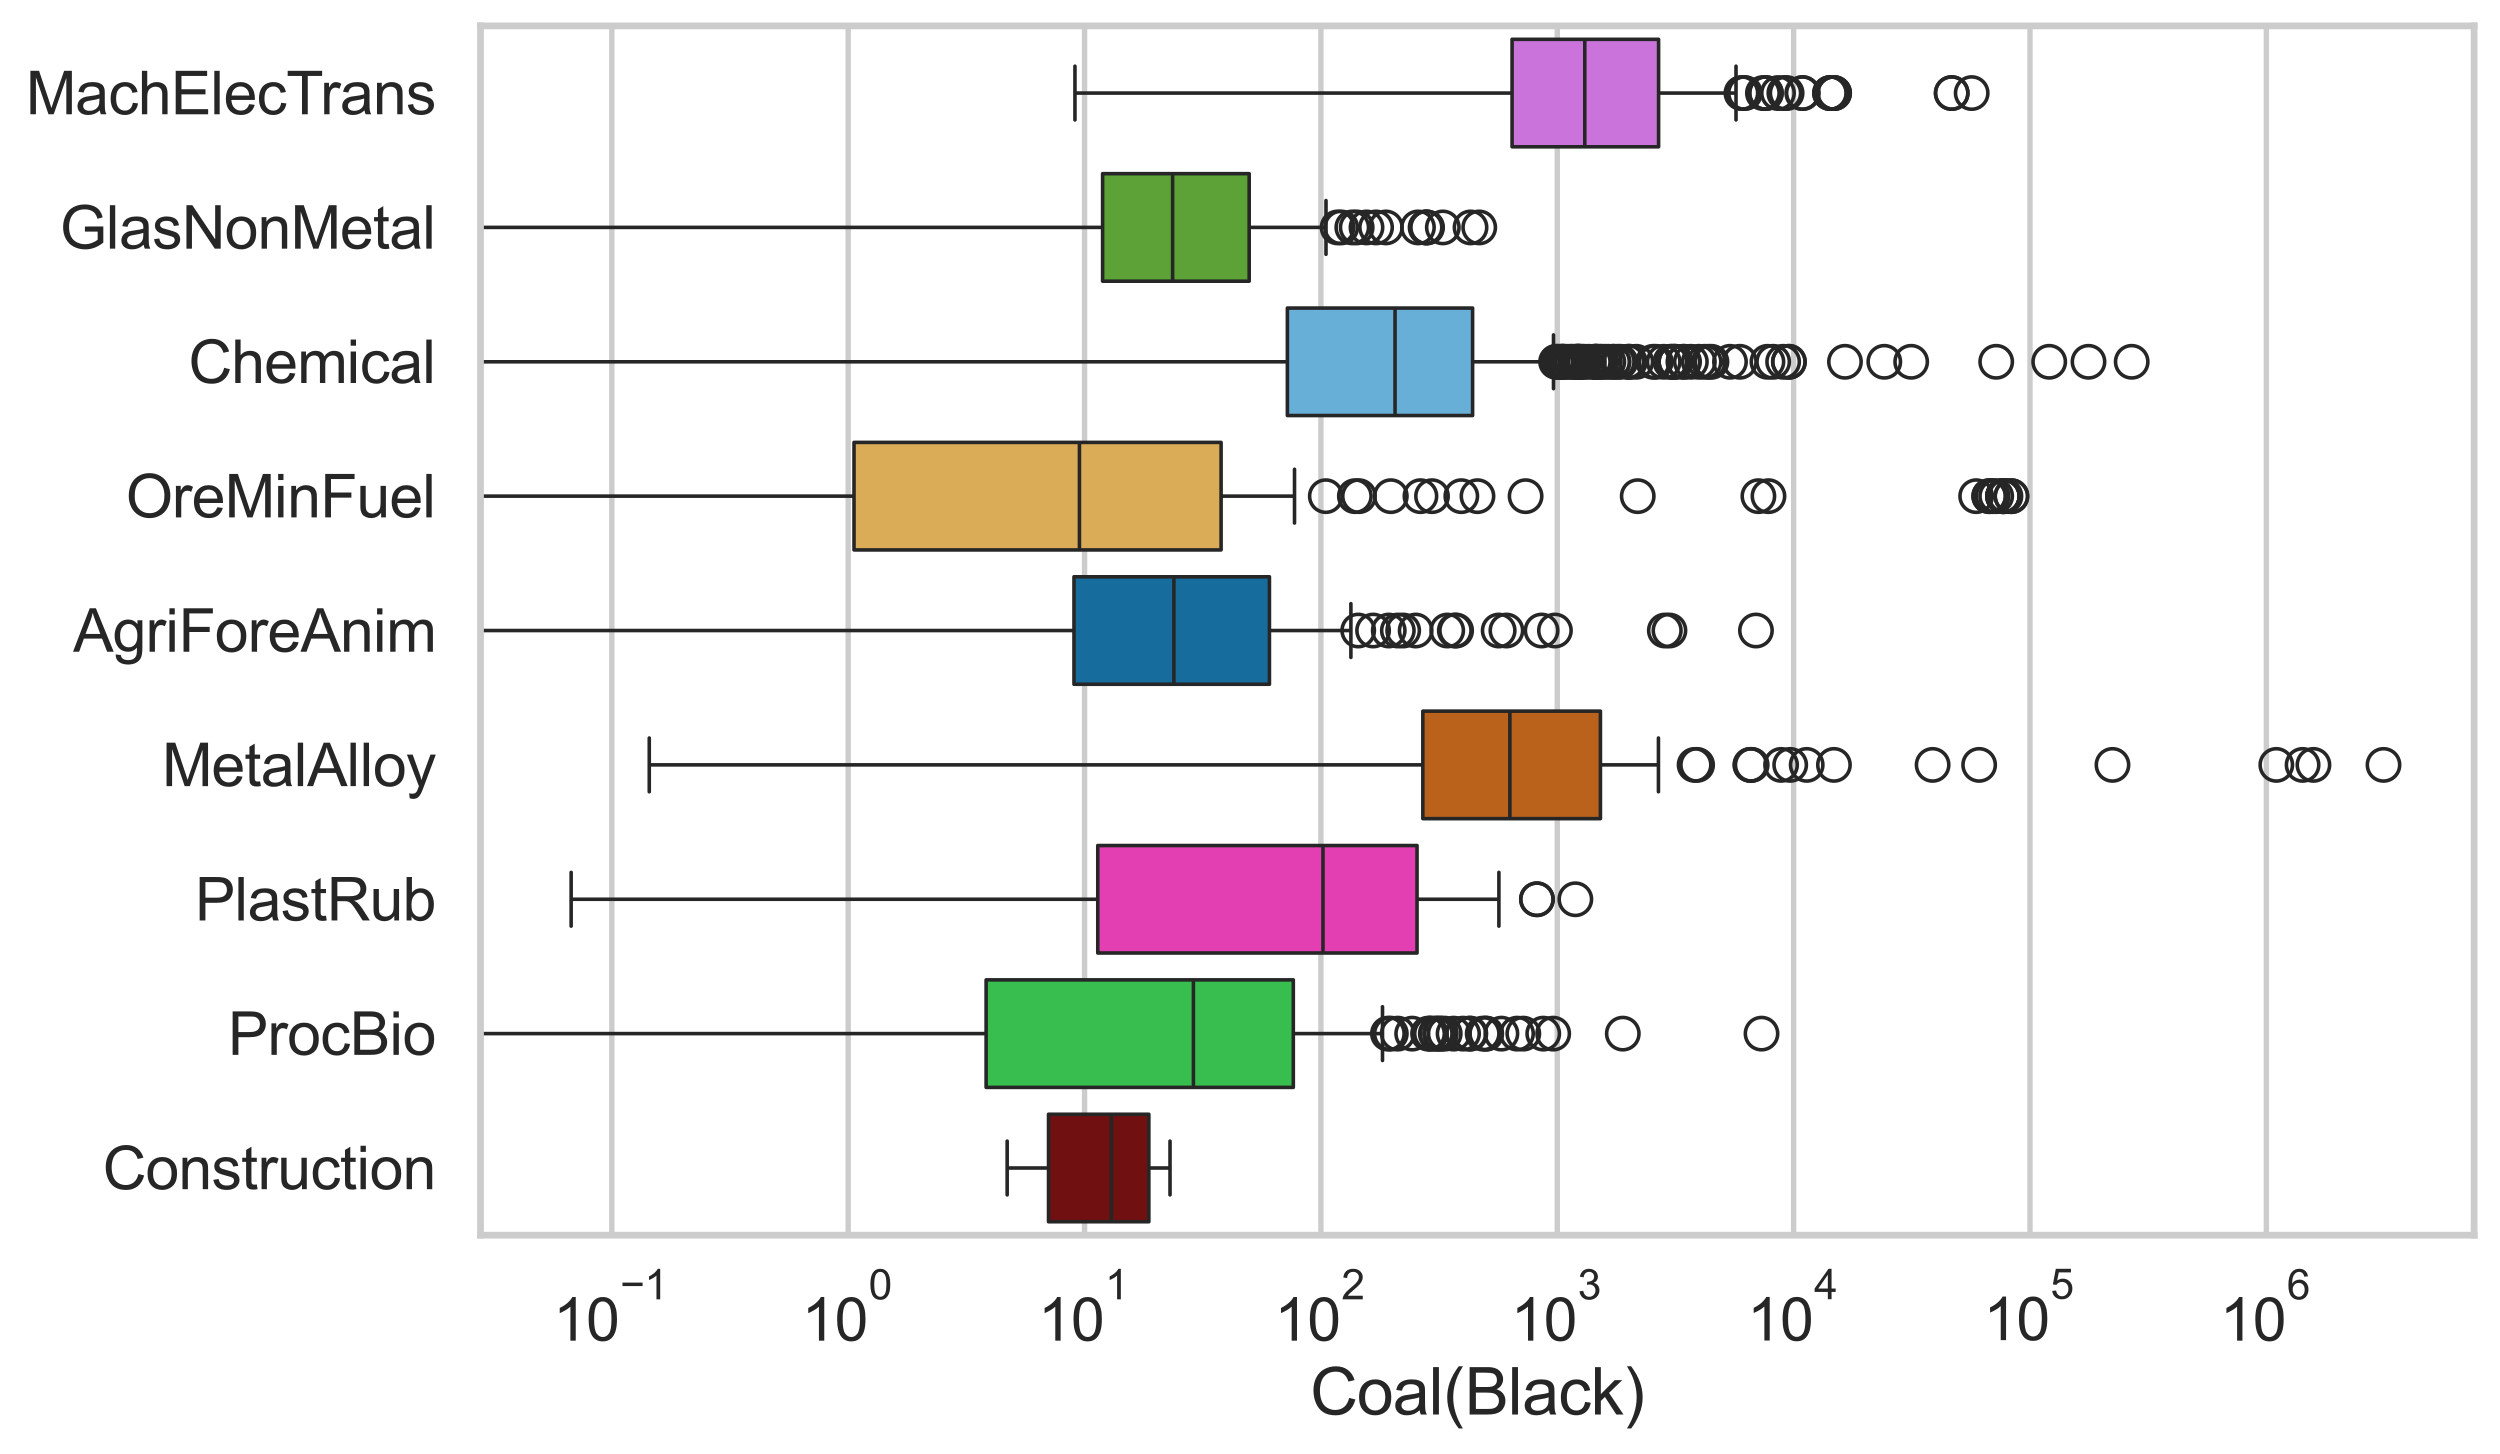 <?xml version="1.0" encoding="utf-8" standalone="no"?>
<!DOCTYPE svg PUBLIC "-//W3C//DTD SVG 1.1//EN"
  "http://www.w3.org/Graphics/SVG/1.1/DTD/svg11.dtd">
<svg xmlns:xlink="http://www.w3.org/1999/xlink" width="695.577pt" height="404.551pt" viewBox="0 0 695.577 404.551" xmlns="http://www.w3.org/2000/svg" version="1.1">
 <defs>
  <style type="text/css">*{stroke-linejoin: round; stroke-linecap: butt}</style>
 </defs>
 <g id="figure_1">
  <g id="patch_1">
   <path d="M 0 404.551 
L 695.577 404.551 
L 695.577 0 
L 0 0 
z
" style="fill: #ffffff"/>
  </g>
  <g id="axes_1">
   <g id="patch_2">
    <path d="M 133.697 343.665 
L 688.377 343.665 
L 688.377 7.2 
L 133.697 7.2 
z
" style="fill: #ffffff"/>
   </g>
   <g id="matplotlib.axis_1">
    <g id="xtick_1">
     <g id="line2d_1">
      <path d="M 170.23 343.665 
L 170.23 7.2 
" clip-path="url(#pacd30dc977)" style="fill: none; stroke: #cccccc; stroke-width: 1.5; stroke-linecap: round"/>
     </g>
     <g id="text_1">
      <!-- $\mathdefault{10^{-1}}$ -->
      <g style="fill: #262626" transform="translate(153.895 373.18) scale(0.165 -0.165)">
       <defs>
        <path id="ArialMT-31" d="M 2384 0 
L 1822 0 
L 1822 3584 
Q 1619 3391 1289 3197 
Q 959 3003 697 2906 
L 697 3450 
Q 1169 3672 1522 3987 
Q 1875 4303 2022 4600 
L 2384 4600 
L 2384 0 
z
" transform="scale(0.016)"/>
        <path id="ArialMT-30" d="M 266 2259 
Q 266 3072 433 3567 
Q 600 4063 929 4331 
Q 1259 4600 1759 4600 
Q 2128 4600 2406 4451 
Q 2684 4303 2865 4023 
Q 3047 3744 3150 3342 
Q 3253 2941 3253 2259 
Q 3253 1453 3087 958 
Q 2922 463 2592 192 
Q 2263 -78 1759 -78 
Q 1097 -78 719 397 
Q 266 969 266 2259 
z
M 844 2259 
Q 844 1131 1108 757 
Q 1372 384 1759 384 
Q 2147 384 2411 759 
Q 2675 1134 2675 2259 
Q 2675 3391 2411 3762 
Q 2147 4134 1753 4134 
Q 1366 4134 1134 3806 
Q 844 3388 844 2259 
z
" transform="scale(0.016)"/>
        <path id="ArialMT-2212" d="M 3381 1997 
L 356 1997 
L 356 2522 
L 3381 2522 
L 3381 1997 
z
" transform="scale(0.016)"/>
       </defs>
       <use xlink:href="#ArialMT-31" transform="translate(0 0.994)"/>
       <use xlink:href="#ArialMT-30" transform="translate(55.615 0.994)"/>
       <use xlink:href="#ArialMT-2212" transform="translate(112.973 70.688) scale(0.7)"/>
       <use xlink:href="#ArialMT-31" transform="translate(153.852 70.688) scale(0.7)"/>
      </g>
     </g>
    </g>
    <g id="xtick_2">
     <g id="line2d_2">
      <path d="M 235.993 343.665 
L 235.993 7.2 
" clip-path="url(#pacd30dc977)" style="fill: none; stroke: #cccccc; stroke-width: 1.5; stroke-linecap: round"/>
     </g>
     <g id="text_2">
      <!-- $\mathdefault{10^{0}}$ -->
      <g style="fill: #262626" transform="translate(223.041 373.18) scale(0.165 -0.165)">
       <use xlink:href="#ArialMT-31" transform="translate(0 0.994)"/>
       <use xlink:href="#ArialMT-30" transform="translate(55.615 0.994)"/>
       <use xlink:href="#ArialMT-30" transform="translate(112.973 70.688) scale(0.7)"/>
      </g>
     </g>
    </g>
    <g id="xtick_3">
     <g id="line2d_3">
      <path d="M 301.756 343.665 
L 301.756 7.2 
" clip-path="url(#pacd30dc977)" style="fill: none; stroke: #cccccc; stroke-width: 1.5; stroke-linecap: round"/>
     </g>
     <g id="text_3">
      <!-- $\mathdefault{10^{1}}$ -->
      <g style="fill: #262626" transform="translate(288.804 373.18) scale(0.165 -0.165)">
       <use xlink:href="#ArialMT-31" transform="translate(0 0.994)"/>
       <use xlink:href="#ArialMT-30" transform="translate(55.615 0.994)"/>
       <use xlink:href="#ArialMT-31" transform="translate(112.973 70.688) scale(0.7)"/>
      </g>
     </g>
    </g>
    <g id="xtick_4">
     <g id="line2d_4">
      <path d="M 367.519 343.665 
L 367.519 7.2 
" clip-path="url(#pacd30dc977)" style="fill: none; stroke: #cccccc; stroke-width: 1.5; stroke-linecap: round"/>
     </g>
     <g id="text_4">
      <!-- $\mathdefault{10^{2}}$ -->
      <g style="fill: #262626" transform="translate(354.567 373.18) scale(0.165 -0.165)">
       <defs>
        <path id="ArialMT-32" d="M 3222 541 
L 3222 0 
L 194 0 
Q 188 203 259 391 
Q 375 700 629 1000 
Q 884 1300 1366 1694 
Q 2113 2306 2375 2664 
Q 2638 3022 2638 3341 
Q 2638 3675 2398 3904 
Q 2159 4134 1775 4134 
Q 1369 4134 1125 3890 
Q 881 3647 878 3216 
L 300 3275 
Q 359 3922 746 4261 
Q 1134 4600 1788 4600 
Q 2447 4600 2831 4234 
Q 3216 3869 3216 3328 
Q 3216 3053 3103 2787 
Q 2991 2522 2730 2228 
Q 2469 1934 1863 1422 
Q 1356 997 1212 845 
Q 1069 694 975 541 
L 3222 541 
z
" transform="scale(0.016)"/>
       </defs>
       <use xlink:href="#ArialMT-31" transform="translate(0 0.994)"/>
       <use xlink:href="#ArialMT-30" transform="translate(55.615 0.994)"/>
       <use xlink:href="#ArialMT-32" transform="translate(112.973 70.688) scale(0.7)"/>
      </g>
     </g>
    </g>
    <g id="xtick_5">
     <g id="line2d_5">
      <path d="M 433.282 343.665 
L 433.282 7.2 
" clip-path="url(#pacd30dc977)" style="fill: none; stroke: #cccccc; stroke-width: 1.5; stroke-linecap: round"/>
     </g>
     <g id="text_5">
      <!-- $\mathdefault{10^{3}}$ -->
      <g style="fill: #262626" transform="translate(420.33 373.18) scale(0.165 -0.165)">
       <defs>
        <path id="ArialMT-33" d="M 269 1209 
L 831 1284 
Q 928 806 1161 595 
Q 1394 384 1728 384 
Q 2125 384 2398 659 
Q 2672 934 2672 1341 
Q 2672 1728 2419 1979 
Q 2166 2231 1775 2231 
Q 1616 2231 1378 2169 
L 1441 2663 
Q 1497 2656 1531 2656 
Q 1891 2656 2178 2843 
Q 2466 3031 2466 3422 
Q 2466 3731 2256 3934 
Q 2047 4138 1716 4138 
Q 1388 4138 1169 3931 
Q 950 3725 888 3313 
L 325 3413 
Q 428 3978 793 4289 
Q 1159 4600 1703 4600 
Q 2078 4600 2393 4439 
Q 2709 4278 2876 4000 
Q 3044 3722 3044 3409 
Q 3044 3113 2884 2869 
Q 2725 2625 2413 2481 
Q 2819 2388 3044 2092 
Q 3269 1797 3269 1353 
Q 3269 753 2831 336 
Q 2394 -81 1725 -81 
Q 1122 -81 723 278 
Q 325 638 269 1209 
z
" transform="scale(0.016)"/>
       </defs>
       <use xlink:href="#ArialMT-31" transform="translate(0 0.994)"/>
       <use xlink:href="#ArialMT-30" transform="translate(55.615 0.994)"/>
       <use xlink:href="#ArialMT-33" transform="translate(112.973 70.688) scale(0.7)"/>
      </g>
     </g>
    </g>
    <g id="xtick_6">
     <g id="line2d_6">
      <path d="M 499.046 343.665 
L 499.046 7.2 
" clip-path="url(#pacd30dc977)" style="fill: none; stroke: #cccccc; stroke-width: 1.5; stroke-linecap: round"/>
     </g>
     <g id="text_6">
      <!-- $\mathdefault{10^{4}}$ -->
      <g style="fill: #262626" transform="translate(486.093 373.015) scale(0.165 -0.165)">
       <defs>
        <path id="ArialMT-34" d="M 2069 0 
L 2069 1097 
L 81 1097 
L 81 1613 
L 2172 4581 
L 2631 4581 
L 2631 1613 
L 3250 1613 
L 3250 1097 
L 2631 1097 
L 2631 0 
L 2069 0 
z
M 2069 1613 
L 2069 3678 
L 634 1613 
L 2069 1613 
z
" transform="scale(0.016)"/>
       </defs>
       <use xlink:href="#ArialMT-31" transform="translate(0 0.202)"/>
       <use xlink:href="#ArialMT-30" transform="translate(55.615 0.202)"/>
       <use xlink:href="#ArialMT-34" transform="translate(112.973 69.895) scale(0.7)"/>
      </g>
     </g>
    </g>
    <g id="xtick_7">
     <g id="line2d_7">
      <path d="M 564.809 343.665 
L 564.809 7.2 
" clip-path="url(#pacd30dc977)" style="fill: none; stroke: #cccccc; stroke-width: 1.5; stroke-linecap: round"/>
     </g>
     <g id="text_7">
      <!-- $\mathdefault{10^{5}}$ -->
      <g style="fill: #262626" transform="translate(551.856 373.015) scale(0.165 -0.165)">
       <defs>
        <path id="ArialMT-35" d="M 266 1200 
L 856 1250 
Q 922 819 1161 601 
Q 1400 384 1738 384 
Q 2144 384 2425 690 
Q 2706 997 2706 1503 
Q 2706 1984 2436 2262 
Q 2166 2541 1728 2541 
Q 1456 2541 1237 2417 
Q 1019 2294 894 2097 
L 366 2166 
L 809 4519 
L 3088 4519 
L 3088 3981 
L 1259 3981 
L 1013 2750 
Q 1425 3038 1878 3038 
Q 2478 3038 2890 2622 
Q 3303 2206 3303 1553 
Q 3303 931 2941 478 
Q 2500 -78 1738 -78 
Q 1113 -78 717 272 
Q 322 622 266 1200 
z
" transform="scale(0.016)"/>
       </defs>
       <use xlink:href="#ArialMT-31" transform="translate(0 0.88)"/>
       <use xlink:href="#ArialMT-30" transform="translate(55.615 0.88)"/>
       <use xlink:href="#ArialMT-35" transform="translate(112.973 70.573) scale(0.7)"/>
      </g>
     </g>
    </g>
    <g id="xtick_8">
     <g id="line2d_8">
      <path d="M 630.572 343.665 
L 630.572 7.2 
" clip-path="url(#pacd30dc977)" style="fill: none; stroke: #cccccc; stroke-width: 1.5; stroke-linecap: round"/>
     </g>
     <g id="text_8">
      <!-- $\mathdefault{10^{6}}$ -->
      <g style="fill: #262626" transform="translate(617.619 373.18) scale(0.165 -0.165)">
       <defs>
        <path id="ArialMT-36" d="M 3184 3459 
L 2625 3416 
Q 2550 3747 2413 3897 
Q 2184 4138 1850 4138 
Q 1581 4138 1378 3988 
Q 1113 3794 959 3422 
Q 806 3050 800 2363 
Q 1003 2672 1297 2822 
Q 1591 2972 1913 2972 
Q 2475 2972 2870 2558 
Q 3266 2144 3266 1488 
Q 3266 1056 3080 686 
Q 2894 316 2569 119 
Q 2244 -78 1831 -78 
Q 1128 -78 684 439 
Q 241 956 241 2144 
Q 241 3472 731 4075 
Q 1159 4600 1884 4600 
Q 2425 4600 2770 4297 
Q 3116 3994 3184 3459 
z
M 888 1484 
Q 888 1194 1011 928 
Q 1134 663 1356 523 
Q 1578 384 1822 384 
Q 2178 384 2434 671 
Q 2691 959 2691 1453 
Q 2691 1928 2437 2201 
Q 2184 2475 1800 2475 
Q 1419 2475 1153 2201 
Q 888 1928 888 1484 
z
" transform="scale(0.016)"/>
       </defs>
       <use xlink:href="#ArialMT-31" transform="translate(0 0.994)"/>
       <use xlink:href="#ArialMT-30" transform="translate(55.615 0.994)"/>
       <use xlink:href="#ArialMT-36" transform="translate(112.973 70.688) scale(0.7)"/>
      </g>
     </g>
    </g>
    <g id="xtick_9"/>
    <g id="xtick_10"/>
    <g id="xtick_11"/>
    <g id="xtick_12"/>
    <g id="xtick_13"/>
    <g id="xtick_14"/>
    <g id="xtick_15"/>
    <g id="xtick_16"/>
    <g id="xtick_17"/>
    <g id="xtick_18"/>
    <g id="xtick_19"/>
    <g id="xtick_20"/>
    <g id="xtick_21"/>
    <g id="xtick_22"/>
    <g id="xtick_23"/>
    <g id="xtick_24"/>
    <g id="xtick_25"/>
    <g id="xtick_26"/>
    <g id="xtick_27"/>
    <g id="xtick_28"/>
    <g id="xtick_29"/>
    <g id="xtick_30"/>
    <g id="xtick_31"/>
    <g id="xtick_32"/>
    <g id="xtick_33"/>
    <g id="xtick_34"/>
    <g id="xtick_35"/>
    <g id="xtick_36"/>
    <g id="xtick_37"/>
    <g id="xtick_38"/>
    <g id="xtick_39"/>
    <g id="xtick_40"/>
    <g id="xtick_41"/>
    <g id="xtick_42"/>
    <g id="xtick_43"/>
    <g id="xtick_44"/>
    <g id="xtick_45"/>
    <g id="xtick_46"/>
    <g id="xtick_47"/>
    <g id="xtick_48"/>
    <g id="xtick_49"/>
    <g id="xtick_50"/>
    <g id="xtick_51"/>
    <g id="xtick_52"/>
    <g id="xtick_53"/>
    <g id="xtick_54"/>
    <g id="xtick_55"/>
    <g id="xtick_56"/>
    <g id="xtick_57"/>
    <g id="xtick_58"/>
    <g id="xtick_59"/>
    <g id="xtick_60"/>
    <g id="xtick_61"/>
    <g id="xtick_62"/>
    <g id="xtick_63"/>
    <g id="xtick_64"/>
    <g id="xtick_65"/>
    <g id="xtick_66"/>
    <g id="xtick_67"/>
    <g id="xtick_68"/>
    <g id="xtick_69"/>
    <g id="xtick_70"/>
    <g id="xtick_71"/>
    <g id="xtick_72"/>
    <g id="xtick_73"/>
    <g id="xtick_74"/>
    <g id="xtick_75"/>
    <g id="xtick_76"/>
    <g id="xtick_77"/>
    <g id="text_9">
     <!-- Coal(Black) -->
     <g style="fill: #262626" transform="translate(364.527 393.563) scale(0.18 -0.18)">
      <defs>
       <path id="ArialMT-43" d="M 3763 1606 
L 4369 1453 
Q 4178 706 3683 314 
Q 3188 -78 2472 -78 
Q 1731 -78 1267 223 
Q 803 525 561 1097 
Q 319 1669 319 2325 
Q 319 3041 592 3573 
Q 866 4106 1370 4382 
Q 1875 4659 2481 4659 
Q 3169 4659 3637 4309 
Q 4106 3959 4291 3325 
L 3694 3184 
Q 3534 3684 3231 3912 
Q 2928 4141 2469 4141 
Q 1941 4141 1586 3887 
Q 1231 3634 1087 3207 
Q 944 2781 944 2328 
Q 944 1744 1114 1308 
Q 1284 872 1643 656 
Q 2003 441 2422 441 
Q 2931 441 3284 734 
Q 3638 1028 3763 1606 
z
" transform="scale(0.016)"/>
       <path id="ArialMT-6f" d="M 213 1659 
Q 213 2581 725 3025 
Q 1153 3394 1769 3394 
Q 2453 3394 2887 2945 
Q 3322 2497 3322 1706 
Q 3322 1066 3130 698 
Q 2938 331 2570 128 
Q 2203 -75 1769 -75 
Q 1072 -75 642 372 
Q 213 819 213 1659 
z
M 791 1659 
Q 791 1022 1069 705 
Q 1347 388 1769 388 
Q 2188 388 2466 706 
Q 2744 1025 2744 1678 
Q 2744 2294 2464 2611 
Q 2184 2928 1769 2928 
Q 1347 2928 1069 2612 
Q 791 2297 791 1659 
z
" transform="scale(0.016)"/>
       <path id="ArialMT-61" d="M 2588 409 
Q 2275 144 1986 34 
Q 1697 -75 1366 -75 
Q 819 -75 525 192 
Q 231 459 231 875 
Q 231 1119 342 1320 
Q 453 1522 633 1644 
Q 813 1766 1038 1828 
Q 1203 1872 1538 1913 
Q 2219 1994 2541 2106 
Q 2544 2222 2544 2253 
Q 2544 2597 2384 2738 
Q 2169 2928 1744 2928 
Q 1347 2928 1158 2789 
Q 969 2650 878 2297 
L 328 2372 
Q 403 2725 575 2942 
Q 747 3159 1072 3276 
Q 1397 3394 1825 3394 
Q 2250 3394 2515 3294 
Q 2781 3194 2906 3042 
Q 3031 2891 3081 2659 
Q 3109 2516 3109 2141 
L 3109 1391 
Q 3109 606 3145 398 
Q 3181 191 3288 0 
L 2700 0 
Q 2613 175 2588 409 
z
M 2541 1666 
Q 2234 1541 1622 1453 
Q 1275 1403 1131 1340 
Q 988 1278 909 1158 
Q 831 1038 831 891 
Q 831 666 1001 516 
Q 1172 366 1500 366 
Q 1825 366 2078 508 
Q 2331 650 2450 897 
Q 2541 1088 2541 1459 
L 2541 1666 
z
" transform="scale(0.016)"/>
       <path id="ArialMT-6c" d="M 409 0 
L 409 4581 
L 972 4581 
L 972 0 
L 409 0 
z
" transform="scale(0.016)"/>
       <path id="ArialMT-28" d="M 1497 -1347 
Q 1031 -759 709 28 
Q 388 816 388 1659 
Q 388 2403 628 3084 
Q 909 3875 1497 4659 
L 1900 4659 
Q 1522 4009 1400 3731 
Q 1209 3300 1100 2831 
Q 966 2247 966 1656 
Q 966 153 1900 -1347 
L 1497 -1347 
z
" transform="scale(0.016)"/>
       <path id="ArialMT-42" d="M 469 0 
L 469 4581 
L 2188 4581 
Q 2713 4581 3030 4442 
Q 3347 4303 3526 4014 
Q 3706 3725 3706 3409 
Q 3706 3116 3547 2856 
Q 3388 2597 3066 2438 
Q 3481 2316 3704 2022 
Q 3928 1728 3928 1328 
Q 3928 1006 3792 729 
Q 3656 453 3456 303 
Q 3256 153 2954 76 
Q 2653 0 2216 0 
L 469 0 
z
M 1075 2656 
L 2066 2656 
Q 2469 2656 2644 2709 
Q 2875 2778 2992 2937 
Q 3109 3097 3109 3338 
Q 3109 3566 3000 3739 
Q 2891 3913 2687 3977 
Q 2484 4041 1991 4041 
L 1075 4041 
L 1075 2656 
z
M 1075 541 
L 2216 541 
Q 2509 541 2628 563 
Q 2838 600 2978 687 
Q 3119 775 3209 942 
Q 3300 1109 3300 1328 
Q 3300 1584 3169 1773 
Q 3038 1963 2805 2039 
Q 2572 2116 2134 2116 
L 1075 2116 
L 1075 541 
z
" transform="scale(0.016)"/>
       <path id="ArialMT-63" d="M 2588 1216 
L 3141 1144 
Q 3050 572 2676 248 
Q 2303 -75 1759 -75 
Q 1078 -75 664 370 
Q 250 816 250 1647 
Q 250 2184 428 2587 
Q 606 2991 970 3192 
Q 1334 3394 1763 3394 
Q 2303 3394 2647 3120 
Q 2991 2847 3088 2344 
L 2541 2259 
Q 2463 2594 2264 2762 
Q 2066 2931 1784 2931 
Q 1359 2931 1093 2626 
Q 828 2322 828 1663 
Q 828 994 1084 691 
Q 1341 388 1753 388 
Q 2084 388 2306 591 
Q 2528 794 2588 1216 
z
" transform="scale(0.016)"/>
       <path id="ArialMT-6b" d="M 425 0 
L 425 4581 
L 988 4581 
L 988 1969 
L 2319 3319 
L 3047 3319 
L 1778 2088 
L 3175 0 
L 2481 0 
L 1384 1697 
L 988 1316 
L 988 0 
L 425 0 
z
" transform="scale(0.016)"/>
       <path id="ArialMT-29" d="M 791 -1347 
L 388 -1347 
Q 1322 153 1322 1656 
Q 1322 2244 1188 2822 
Q 1081 3291 891 3722 
Q 769 4003 388 4659 
L 791 4659 
Q 1378 3875 1659 3084 
Q 1900 2403 1900 1659 
Q 1900 816 1576 28 
Q 1253 -759 791 -1347 
z
" transform="scale(0.016)"/>
      </defs>
      <use xlink:href="#ArialMT-43"/>
      <use xlink:href="#ArialMT-6f" transform="translate(72.217 0)"/>
      <use xlink:href="#ArialMT-61" transform="translate(127.832 0)"/>
      <use xlink:href="#ArialMT-6c" transform="translate(183.447 0)"/>
      <use xlink:href="#ArialMT-28" transform="translate(205.664 0)"/>
      <use xlink:href="#ArialMT-42" transform="translate(238.965 0)"/>
      <use xlink:href="#ArialMT-6c" transform="translate(305.664 0)"/>
      <use xlink:href="#ArialMT-61" transform="translate(327.881 0)"/>
      <use xlink:href="#ArialMT-63" transform="translate(383.496 0)"/>
      <use xlink:href="#ArialMT-6b" transform="translate(433.496 0)"/>
      <use xlink:href="#ArialMT-29" transform="translate(483.496 0)"/>
     </g>
    </g>
   </g>
   <g id="matplotlib.axis_2">
    <g id="ytick_1">
     <g id="text_10">
      <!-- MachElecTrans -->
      <g style="fill: #262626" transform="translate(7.2 31.798) scale(0.165 -0.165)">
       <defs>
        <path id="ArialMT-4d" d="M 475 0 
L 475 4581 
L 1388 4581 
L 2472 1338 
Q 2622 884 2691 659 
Q 2769 909 2934 1394 
L 4031 4581 
L 4847 4581 
L 4847 0 
L 4263 0 
L 4263 3834 
L 2931 0 
L 2384 0 
L 1059 3900 
L 1059 0 
L 475 0 
z
" transform="scale(0.016)"/>
        <path id="ArialMT-68" d="M 422 0 
L 422 4581 
L 984 4581 
L 984 2938 
Q 1378 3394 1978 3394 
Q 2347 3394 2619 3248 
Q 2891 3103 3008 2847 
Q 3125 2591 3125 2103 
L 3125 0 
L 2563 0 
L 2563 2103 
Q 2563 2525 2380 2717 
Q 2197 2909 1863 2909 
Q 1613 2909 1392 2779 
Q 1172 2650 1078 2428 
Q 984 2206 984 1816 
L 984 0 
L 422 0 
z
" transform="scale(0.016)"/>
        <path id="ArialMT-45" d="M 506 0 
L 506 4581 
L 3819 4581 
L 3819 4041 
L 1113 4041 
L 1113 2638 
L 3647 2638 
L 3647 2100 
L 1113 2100 
L 1113 541 
L 3925 541 
L 3925 0 
L 506 0 
z
" transform="scale(0.016)"/>
        <path id="ArialMT-65" d="M 2694 1069 
L 3275 997 
Q 3138 488 2766 206 
Q 2394 -75 1816 -75 
Q 1088 -75 661 373 
Q 234 822 234 1631 
Q 234 2469 665 2931 
Q 1097 3394 1784 3394 
Q 2450 3394 2872 2941 
Q 3294 2488 3294 1666 
Q 3294 1616 3291 1516 
L 816 1516 
Q 847 969 1125 678 
Q 1403 388 1819 388 
Q 2128 388 2347 550 
Q 2566 713 2694 1069 
z
M 847 1978 
L 2700 1978 
Q 2663 2397 2488 2606 
Q 2219 2931 1791 2931 
Q 1403 2931 1139 2672 
Q 875 2413 847 1978 
z
" transform="scale(0.016)"/>
        <path id="ArialMT-54" d="M 1659 0 
L 1659 4041 
L 150 4041 
L 150 4581 
L 3781 4581 
L 3781 4041 
L 2266 4041 
L 2266 0 
L 1659 0 
z
" transform="scale(0.016)"/>
        <path id="ArialMT-72" d="M 416 0 
L 416 3319 
L 922 3319 
L 922 2816 
Q 1116 3169 1280 3281 
Q 1444 3394 1641 3394 
Q 1925 3394 2219 3213 
L 2025 2691 
Q 1819 2813 1613 2813 
Q 1428 2813 1281 2702 
Q 1134 2591 1072 2394 
Q 978 2094 978 1738 
L 978 0 
L 416 0 
z
" transform="scale(0.016)"/>
        <path id="ArialMT-6e" d="M 422 0 
L 422 3319 
L 928 3319 
L 928 2847 
Q 1294 3394 1984 3394 
Q 2284 3394 2536 3286 
Q 2788 3178 2913 3003 
Q 3038 2828 3088 2588 
Q 3119 2431 3119 2041 
L 3119 0 
L 2556 0 
L 2556 2019 
Q 2556 2363 2490 2533 
Q 2425 2703 2258 2804 
Q 2091 2906 1866 2906 
Q 1506 2906 1245 2678 
Q 984 2450 984 1813 
L 984 0 
L 422 0 
z
" transform="scale(0.016)"/>
        <path id="ArialMT-73" d="M 197 991 
L 753 1078 
Q 800 744 1014 566 
Q 1228 388 1613 388 
Q 2000 388 2187 545 
Q 2375 703 2375 916 
Q 2375 1106 2209 1216 
Q 2094 1291 1634 1406 
Q 1016 1563 777 1677 
Q 538 1791 414 1992 
Q 291 2194 291 2438 
Q 291 2659 392 2848 
Q 494 3038 669 3163 
Q 800 3259 1026 3326 
Q 1253 3394 1513 3394 
Q 1903 3394 2198 3281 
Q 2494 3169 2634 2976 
Q 2775 2784 2828 2463 
L 2278 2388 
Q 2241 2644 2061 2787 
Q 1881 2931 1553 2931 
Q 1166 2931 1000 2803 
Q 834 2675 834 2503 
Q 834 2394 903 2306 
Q 972 2216 1119 2156 
Q 1203 2125 1616 2013 
Q 2213 1853 2448 1751 
Q 2684 1650 2818 1456 
Q 2953 1263 2953 975 
Q 2953 694 2789 445 
Q 2625 197 2315 61 
Q 2006 -75 1616 -75 
Q 969 -75 630 194 
Q 291 463 197 991 
z
" transform="scale(0.016)"/>
       </defs>
       <use xlink:href="#ArialMT-4d"/>
       <use xlink:href="#ArialMT-61" transform="translate(83.301 0)"/>
       <use xlink:href="#ArialMT-63" transform="translate(138.916 0)"/>
       <use xlink:href="#ArialMT-68" transform="translate(188.916 0)"/>
       <use xlink:href="#ArialMT-45" transform="translate(244.531 0)"/>
       <use xlink:href="#ArialMT-6c" transform="translate(311.23 0)"/>
       <use xlink:href="#ArialMT-65" transform="translate(333.447 0)"/>
       <use xlink:href="#ArialMT-63" transform="translate(389.062 0)"/>
       <use xlink:href="#ArialMT-54" transform="translate(439.062 0)"/>
       <use xlink:href="#ArialMT-72" transform="translate(496.396 0)"/>
       <use xlink:href="#ArialMT-61" transform="translate(529.697 0)"/>
       <use xlink:href="#ArialMT-6e" transform="translate(585.312 0)"/>
       <use xlink:href="#ArialMT-73" transform="translate(640.928 0)"/>
      </g>
     </g>
    </g>
    <g id="ytick_2">
     <g id="text_11">
      <!-- GlasNonMetal -->
      <g style="fill: #262626" transform="translate(16.659 69.183) scale(0.165 -0.165)">
       <defs>
        <path id="ArialMT-47" d="M 2638 1797 
L 2638 2334 
L 4578 2338 
L 4578 638 
Q 4131 281 3656 101 
Q 3181 -78 2681 -78 
Q 2006 -78 1454 211 
Q 903 500 622 1047 
Q 341 1594 341 2269 
Q 341 2938 620 3517 
Q 900 4097 1425 4378 
Q 1950 4659 2634 4659 
Q 3131 4659 3532 4498 
Q 3934 4338 4162 4050 
Q 4391 3763 4509 3300 
L 3963 3150 
Q 3859 3500 3706 3700 
Q 3553 3900 3268 4020 
Q 2984 4141 2638 4141 
Q 2222 4141 1919 4014 
Q 1616 3888 1430 3681 
Q 1244 3475 1141 3228 
Q 966 2803 966 2306 
Q 966 1694 1177 1281 
Q 1388 869 1791 669 
Q 2194 469 2647 469 
Q 3041 469 3416 620 
Q 3791 772 3984 944 
L 3984 1797 
L 2638 1797 
z
" transform="scale(0.016)"/>
        <path id="ArialMT-4e" d="M 488 0 
L 488 4581 
L 1109 4581 
L 3516 984 
L 3516 4581 
L 4097 4581 
L 4097 0 
L 3475 0 
L 1069 3600 
L 1069 0 
L 488 0 
z
" transform="scale(0.016)"/>
        <path id="ArialMT-74" d="M 1650 503 
L 1731 6 
Q 1494 -44 1306 -44 
Q 1000 -44 831 53 
Q 663 150 594 308 
Q 525 466 525 972 
L 525 2881 
L 113 2881 
L 113 3319 
L 525 3319 
L 525 4141 
L 1084 4478 
L 1084 3319 
L 1650 3319 
L 1650 2881 
L 1084 2881 
L 1084 941 
Q 1084 700 1114 631 
Q 1144 563 1211 522 
Q 1278 481 1403 481 
Q 1497 481 1650 503 
z
" transform="scale(0.016)"/>
       </defs>
       <use xlink:href="#ArialMT-47"/>
       <use xlink:href="#ArialMT-6c" transform="translate(77.783 0)"/>
       <use xlink:href="#ArialMT-61" transform="translate(100 0)"/>
       <use xlink:href="#ArialMT-73" transform="translate(155.615 0)"/>
       <use xlink:href="#ArialMT-4e" transform="translate(205.615 0)"/>
       <use xlink:href="#ArialMT-6f" transform="translate(277.832 0)"/>
       <use xlink:href="#ArialMT-6e" transform="translate(333.447 0)"/>
       <use xlink:href="#ArialMT-4d" transform="translate(389.062 0)"/>
       <use xlink:href="#ArialMT-65" transform="translate(472.363 0)"/>
       <use xlink:href="#ArialMT-74" transform="translate(527.979 0)"/>
       <use xlink:href="#ArialMT-61" transform="translate(555.762 0)"/>
       <use xlink:href="#ArialMT-6c" transform="translate(611.377 0)"/>
      </g>
     </g>
    </g>
    <g id="ytick_3">
     <g id="text_12">
      <!-- Chemical -->
      <g style="fill: #262626" transform="translate(52.428 106.568) scale(0.165 -0.165)">
       <defs>
        <path id="ArialMT-6d" d="M 422 0 
L 422 3319 
L 925 3319 
L 925 2853 
Q 1081 3097 1340 3245 
Q 1600 3394 1931 3394 
Q 2300 3394 2536 3241 
Q 2772 3088 2869 2813 
Q 3263 3394 3894 3394 
Q 4388 3394 4653 3120 
Q 4919 2847 4919 2278 
L 4919 0 
L 4359 0 
L 4359 2091 
Q 4359 2428 4304 2576 
Q 4250 2725 4106 2815 
Q 3963 2906 3769 2906 
Q 3419 2906 3187 2673 
Q 2956 2441 2956 1928 
L 2956 0 
L 2394 0 
L 2394 2156 
Q 2394 2531 2256 2718 
Q 2119 2906 1806 2906 
Q 1569 2906 1367 2781 
Q 1166 2656 1075 2415 
Q 984 2175 984 1722 
L 984 0 
L 422 0 
z
" transform="scale(0.016)"/>
        <path id="ArialMT-69" d="M 425 3934 
L 425 4581 
L 988 4581 
L 988 3934 
L 425 3934 
z
M 425 0 
L 425 3319 
L 988 3319 
L 988 0 
L 425 0 
z
" transform="scale(0.016)"/>
       </defs>
       <use xlink:href="#ArialMT-43"/>
       <use xlink:href="#ArialMT-68" transform="translate(72.217 0)"/>
       <use xlink:href="#ArialMT-65" transform="translate(127.832 0)"/>
       <use xlink:href="#ArialMT-6d" transform="translate(183.447 0)"/>
       <use xlink:href="#ArialMT-69" transform="translate(266.748 0)"/>
       <use xlink:href="#ArialMT-63" transform="translate(288.965 0)"/>
       <use xlink:href="#ArialMT-61" transform="translate(338.965 0)"/>
       <use xlink:href="#ArialMT-6c" transform="translate(394.58 0)"/>
      </g>
     </g>
    </g>
    <g id="ytick_4">
     <g id="text_13">
      <!-- OreMinFuel -->
      <g style="fill: #262626" transform="translate(35.013 143.953) scale(0.165 -0.165)">
       <defs>
        <path id="ArialMT-4f" d="M 309 2231 
Q 309 3372 921 4017 
Q 1534 4663 2503 4663 
Q 3138 4663 3647 4359 
Q 4156 4056 4423 3514 
Q 4691 2972 4691 2284 
Q 4691 1588 4409 1038 
Q 4128 488 3612 205 
Q 3097 -78 2500 -78 
Q 1853 -78 1343 234 
Q 834 547 571 1087 
Q 309 1628 309 2231 
z
M 934 2222 
Q 934 1394 1379 917 
Q 1825 441 2497 441 
Q 3181 441 3623 922 
Q 4066 1403 4066 2288 
Q 4066 2847 3877 3264 
Q 3688 3681 3323 3911 
Q 2959 4141 2506 4141 
Q 1863 4141 1398 3698 
Q 934 3256 934 2222 
z
" transform="scale(0.016)"/>
        <path id="ArialMT-46" d="M 525 0 
L 525 4581 
L 3616 4581 
L 3616 4041 
L 1131 4041 
L 1131 2622 
L 3281 2622 
L 3281 2081 
L 1131 2081 
L 1131 0 
L 525 0 
z
" transform="scale(0.016)"/>
        <path id="ArialMT-75" d="M 2597 0 
L 2597 488 
Q 2209 -75 1544 -75 
Q 1250 -75 995 37 
Q 741 150 617 320 
Q 494 491 444 738 
Q 409 903 409 1263 
L 409 3319 
L 972 3319 
L 972 1478 
Q 972 1038 1006 884 
Q 1059 663 1231 536 
Q 1403 409 1656 409 
Q 1909 409 2131 539 
Q 2353 669 2445 892 
Q 2538 1116 2538 1541 
L 2538 3319 
L 3100 3319 
L 3100 0 
L 2597 0 
z
" transform="scale(0.016)"/>
       </defs>
       <use xlink:href="#ArialMT-4f"/>
       <use xlink:href="#ArialMT-72" transform="translate(77.783 0)"/>
       <use xlink:href="#ArialMT-65" transform="translate(111.084 0)"/>
       <use xlink:href="#ArialMT-4d" transform="translate(166.699 0)"/>
       <use xlink:href="#ArialMT-69" transform="translate(250 0)"/>
       <use xlink:href="#ArialMT-6e" transform="translate(272.217 0)"/>
       <use xlink:href="#ArialMT-46" transform="translate(327.832 0)"/>
       <use xlink:href="#ArialMT-75" transform="translate(388.916 0)"/>
       <use xlink:href="#ArialMT-65" transform="translate(444.531 0)"/>
       <use xlink:href="#ArialMT-6c" transform="translate(500.146 0)"/>
      </g>
     </g>
    </g>
    <g id="ytick_5">
     <g id="text_14">
      <!-- AgriForeAnim -->
      <g style="fill: #262626" transform="translate(20.341 181.337) scale(0.165 -0.165)">
       <defs>
        <path id="ArialMT-41" d="M -9 0 
L 1750 4581 
L 2403 4581 
L 4278 0 
L 3588 0 
L 3053 1388 
L 1138 1388 
L 634 0 
L -9 0 
z
M 1313 1881 
L 2866 1881 
L 2388 3150 
Q 2169 3728 2063 4100 
Q 1975 3659 1816 3225 
L 1313 1881 
z
" transform="scale(0.016)"/>
        <path id="ArialMT-67" d="M 319 -275 
L 866 -356 
Q 900 -609 1056 -725 
Q 1266 -881 1628 -881 
Q 2019 -881 2231 -725 
Q 2444 -569 2519 -288 
Q 2563 -116 2559 434 
Q 2191 0 1641 0 
Q 956 0 581 494 
Q 206 988 206 1678 
Q 206 2153 378 2554 
Q 550 2956 876 3175 
Q 1203 3394 1644 3394 
Q 2231 3394 2613 2919 
L 2613 3319 
L 3131 3319 
L 3131 450 
Q 3131 -325 2973 -648 
Q 2816 -972 2473 -1159 
Q 2131 -1347 1631 -1347 
Q 1038 -1347 672 -1080 
Q 306 -813 319 -275 
z
M 784 1719 
Q 784 1066 1043 766 
Q 1303 466 1694 466 
Q 2081 466 2343 764 
Q 2606 1063 2606 1700 
Q 2606 2309 2336 2618 
Q 2066 2928 1684 2928 
Q 1309 2928 1046 2623 
Q 784 2319 784 1719 
z
" transform="scale(0.016)"/>
       </defs>
       <use xlink:href="#ArialMT-41"/>
       <use xlink:href="#ArialMT-67" transform="translate(66.699 0)"/>
       <use xlink:href="#ArialMT-72" transform="translate(122.314 0)"/>
       <use xlink:href="#ArialMT-69" transform="translate(155.615 0)"/>
       <use xlink:href="#ArialMT-46" transform="translate(177.832 0)"/>
       <use xlink:href="#ArialMT-6f" transform="translate(238.916 0)"/>
       <use xlink:href="#ArialMT-72" transform="translate(294.531 0)"/>
       <use xlink:href="#ArialMT-65" transform="translate(327.832 0)"/>
       <use xlink:href="#ArialMT-41" transform="translate(383.447 0)"/>
       <use xlink:href="#ArialMT-6e" transform="translate(450.146 0)"/>
       <use xlink:href="#ArialMT-69" transform="translate(505.762 0)"/>
       <use xlink:href="#ArialMT-6d" transform="translate(527.979 0)"/>
      </g>
     </g>
    </g>
    <g id="ytick_6">
     <g id="text_15">
      <!-- MetalAlloy -->
      <g style="fill: #262626" transform="translate(45.088 218.722) scale(0.165 -0.165)">
       <defs>
        <path id="ArialMT-79" d="M 397 -1278 
L 334 -750 
Q 519 -800 656 -800 
Q 844 -800 956 -737 
Q 1069 -675 1141 -563 
Q 1194 -478 1313 -144 
Q 1328 -97 1363 -6 
L 103 3319 
L 709 3319 
L 1400 1397 
Q 1534 1031 1641 628 
Q 1738 1016 1872 1384 
L 2581 3319 
L 3144 3319 
L 1881 -56 
Q 1678 -603 1566 -809 
Q 1416 -1088 1222 -1217 
Q 1028 -1347 759 -1347 
Q 597 -1347 397 -1278 
z
" transform="scale(0.016)"/>
       </defs>
       <use xlink:href="#ArialMT-4d"/>
       <use xlink:href="#ArialMT-65" transform="translate(83.301 0)"/>
       <use xlink:href="#ArialMT-74" transform="translate(138.916 0)"/>
       <use xlink:href="#ArialMT-61" transform="translate(166.699 0)"/>
       <use xlink:href="#ArialMT-6c" transform="translate(222.314 0)"/>
       <use xlink:href="#ArialMT-41" transform="translate(244.531 0)"/>
       <use xlink:href="#ArialMT-6c" transform="translate(311.23 0)"/>
       <use xlink:href="#ArialMT-6c" transform="translate(333.447 0)"/>
       <use xlink:href="#ArialMT-6f" transform="translate(355.664 0)"/>
       <use xlink:href="#ArialMT-79" transform="translate(411.279 0)"/>
      </g>
     </g>
    </g>
    <g id="ytick_7">
     <g id="text_16">
      <!-- PlastRub -->
      <g style="fill: #262626" transform="translate(54.248 256.107) scale(0.165 -0.165)">
       <defs>
        <path id="ArialMT-50" d="M 494 0 
L 494 4581 
L 2222 4581 
Q 2678 4581 2919 4538 
Q 3256 4481 3484 4323 
Q 3713 4166 3852 3881 
Q 3991 3597 3991 3256 
Q 3991 2672 3619 2267 
Q 3247 1863 2275 1863 
L 1100 1863 
L 1100 0 
L 494 0 
z
M 1100 2403 
L 2284 2403 
Q 2872 2403 3119 2622 
Q 3366 2841 3366 3238 
Q 3366 3525 3220 3729 
Q 3075 3934 2838 4000 
Q 2684 4041 2272 4041 
L 1100 4041 
L 1100 2403 
z
" transform="scale(0.016)"/>
        <path id="ArialMT-52" d="M 503 0 
L 503 4581 
L 2534 4581 
Q 3147 4581 3465 4457 
Q 3784 4334 3975 4021 
Q 4166 3709 4166 3331 
Q 4166 2844 3850 2509 
Q 3534 2175 2875 2084 
Q 3116 1969 3241 1856 
Q 3506 1613 3744 1247 
L 4541 0 
L 3778 0 
L 3172 953 
Q 2906 1366 2734 1584 
Q 2563 1803 2427 1890 
Q 2291 1978 2150 2013 
Q 2047 2034 1813 2034 
L 1109 2034 
L 1109 0 
L 503 0 
z
M 1109 2559 
L 2413 2559 
Q 2828 2559 3062 2645 
Q 3297 2731 3419 2920 
Q 3541 3109 3541 3331 
Q 3541 3656 3305 3865 
Q 3069 4075 2559 4075 
L 1109 4075 
L 1109 2559 
z
" transform="scale(0.016)"/>
        <path id="ArialMT-62" d="M 941 0 
L 419 0 
L 419 4581 
L 981 4581 
L 981 2947 
Q 1338 3394 1891 3394 
Q 2197 3394 2470 3270 
Q 2744 3147 2920 2923 
Q 3097 2700 3197 2384 
Q 3297 2069 3297 1709 
Q 3297 856 2875 390 
Q 2453 -75 1863 -75 
Q 1275 -75 941 416 
L 941 0 
z
M 934 1684 
Q 934 1088 1097 822 
Q 1363 388 1816 388 
Q 2184 388 2453 708 
Q 2722 1028 2722 1663 
Q 2722 2313 2464 2622 
Q 2206 2931 1841 2931 
Q 1472 2931 1203 2611 
Q 934 2291 934 1684 
z
" transform="scale(0.016)"/>
       </defs>
       <use xlink:href="#ArialMT-50"/>
       <use xlink:href="#ArialMT-6c" transform="translate(66.699 0)"/>
       <use xlink:href="#ArialMT-61" transform="translate(88.916 0)"/>
       <use xlink:href="#ArialMT-73" transform="translate(144.531 0)"/>
       <use xlink:href="#ArialMT-74" transform="translate(194.531 0)"/>
       <use xlink:href="#ArialMT-52" transform="translate(222.314 0)"/>
       <use xlink:href="#ArialMT-75" transform="translate(294.531 0)"/>
       <use xlink:href="#ArialMT-62" transform="translate(350.146 0)"/>
      </g>
     </g>
    </g>
    <g id="ytick_8">
     <g id="text_17">
      <!-- ProcBio -->
      <g style="fill: #262626" transform="translate(63.424 293.492) scale(0.165 -0.165)">
       <use xlink:href="#ArialMT-50"/>
       <use xlink:href="#ArialMT-72" transform="translate(66.699 0)"/>
       <use xlink:href="#ArialMT-6f" transform="translate(100 0)"/>
       <use xlink:href="#ArialMT-63" transform="translate(155.615 0)"/>
       <use xlink:href="#ArialMT-42" transform="translate(205.615 0)"/>
       <use xlink:href="#ArialMT-69" transform="translate(272.314 0)"/>
       <use xlink:href="#ArialMT-6f" transform="translate(294.531 0)"/>
      </g>
     </g>
    </g>
    <g id="ytick_9">
     <g id="text_18">
      <!-- Construction -->
      <g style="fill: #262626" transform="translate(28.575 330.877) scale(0.165 -0.165)">
       <use xlink:href="#ArialMT-43"/>
       <use xlink:href="#ArialMT-6f" transform="translate(72.217 0)"/>
       <use xlink:href="#ArialMT-6e" transform="translate(127.832 0)"/>
       <use xlink:href="#ArialMT-73" transform="translate(183.447 0)"/>
       <use xlink:href="#ArialMT-74" transform="translate(233.447 0)"/>
       <use xlink:href="#ArialMT-72" transform="translate(261.23 0)"/>
       <use xlink:href="#ArialMT-75" transform="translate(294.531 0)"/>
       <use xlink:href="#ArialMT-63" transform="translate(350.146 0)"/>
       <use xlink:href="#ArialMT-74" transform="translate(400.146 0)"/>
       <use xlink:href="#ArialMT-69" transform="translate(427.93 0)"/>
       <use xlink:href="#ArialMT-6f" transform="translate(450.146 0)"/>
       <use xlink:href="#ArialMT-6e" transform="translate(505.762 0)"/>
      </g>
     </g>
    </g>
   </g>
   <g id="patch_3">
    <path d="M 420.708 10.938 
L 420.708 40.846 
L 461.469 40.846 
L 461.469 10.938 
L 420.708 10.938 
z
" clip-path="url(#pacd30dc977)" style="fill: #ca74db; stroke: #262626; stroke-linejoin: miter"/>
   </g>
   <g id="line2d_9">
    <path d="M 420.708 25.892 
L 299.086 25.892 
" clip-path="url(#pacd30dc977)" style="fill: none; stroke: #262626"/>
   </g>
   <g id="line2d_10">
    <path d="M 461.469 25.892 
L 483.011 25.892 
" clip-path="url(#pacd30dc977)" style="fill: none; stroke: #262626"/>
   </g>
   <g id="line2d_11">
    <path d="M 299.086 18.415 
L 299.086 33.369 
" clip-path="url(#pacd30dc977)" style="fill: none; stroke: #262626; stroke-linecap: round"/>
   </g>
   <g id="line2d_12">
    <path d="M 483.011 18.415 
L 483.011 33.369 
" clip-path="url(#pacd30dc977)" style="fill: none; stroke: #262626; stroke-linecap: round"/>
   </g>
   <g id="line2d_13">
    <defs>
     <path id="mb8c2b510b3" d="M 0 4.5 
C 1.193 4.5 2.338 4.026 3.182 3.182 
C 4.026 2.338 4.5 1.193 4.5 0 
C 4.5 -1.193 4.026 -2.338 3.182 -3.182 
C 2.338 -4.026 1.193 -4.5 0 -4.5 
C -1.193 -4.5 -2.338 -4.026 -3.182 -3.182 
C -4.026 -2.338 -4.5 -1.193 -4.5 0 
C -4.5 1.193 -4.026 2.338 -3.182 3.182 
C -2.338 4.026 -1.193 4.5 0 4.5 
z
" style="stroke: #262626"/>
    </defs>
    <g clip-path="url(#pacd30dc977)">
     <use xlink:href="#mb8c2b510b3" x="509.145" y="25.892" style="fill-opacity: 0; stroke: #262626"/>
     <use xlink:href="#mb8c2b510b3" x="501.45" y="25.892" style="fill-opacity: 0; stroke: #262626"/>
     <use xlink:href="#mb8c2b510b3" x="485.113" y="25.892" style="fill-opacity: 0; stroke: #262626"/>
     <use xlink:href="#mb8c2b510b3" x="509.411" y="25.892" style="fill-opacity: 0; stroke: #262626"/>
     <use xlink:href="#mb8c2b510b3" x="484.523" y="25.892" style="fill-opacity: 0; stroke: #262626"/>
     <use xlink:href="#mb8c2b510b3" x="491.353" y="25.892" style="fill-opacity: 0; stroke: #262626"/>
     <use xlink:href="#mb8c2b510b3" x="496.467" y="25.892" style="fill-opacity: 0; stroke: #262626"/>
     <use xlink:href="#mb8c2b510b3" x="501.596" y="25.892" style="fill-opacity: 0; stroke: #262626"/>
     <use xlink:href="#mb8c2b510b3" x="510.3" y="25.892" style="fill-opacity: 0; stroke: #262626"/>
     <use xlink:href="#mb8c2b510b3" x="543.018" y="25.892" style="fill-opacity: 0; stroke: #262626"/>
     <use xlink:href="#mb8c2b510b3" x="491.287" y="25.892" style="fill-opacity: 0; stroke: #262626"/>
     <use xlink:href="#mb8c2b510b3" x="548.582" y="25.892" style="fill-opacity: 0; stroke: #262626"/>
     <use xlink:href="#mb8c2b510b3" x="509.207" y="25.892" style="fill-opacity: 0; stroke: #262626"/>
     <use xlink:href="#mb8c2b510b3" x="490.501" y="25.892" style="fill-opacity: 0; stroke: #262626"/>
     <use xlink:href="#mb8c2b510b3" x="494.686" y="25.892" style="fill-opacity: 0; stroke: #262626"/>
     <use xlink:href="#mb8c2b510b3" x="497.087" y="25.892" style="fill-opacity: 0; stroke: #262626"/>
     <use xlink:href="#mb8c2b510b3" x="485.496" y="25.892" style="fill-opacity: 0; stroke: #262626"/>
     <use xlink:href="#mb8c2b510b3" x="543.02" y="25.892" style="fill-opacity: 0; stroke: #262626"/>
     <use xlink:href="#mb8c2b510b3" x="510.178" y="25.892" style="fill-opacity: 0; stroke: #262626"/>
     <use xlink:href="#mb8c2b510b3" x="510.3" y="25.892" style="fill-opacity: 0; stroke: #262626"/>
    </g>
   </g>
   <g id="patch_4">
    <path d="M 306.779 48.323 
L 306.779 78.231 
L 347.561 78.231 
L 347.561 48.323 
L 306.779 48.323 
z
" clip-path="url(#pacd30dc977)" style="fill: #5ca236; stroke: #262626; stroke-linejoin: miter"/>
   </g>
   <g id="line2d_14">
    <path d="M 306.779 63.277 
L -1 63.277 
" clip-path="url(#pacd30dc977)" style="fill: none; stroke: #262626"/>
   </g>
   <g id="line2d_15">
    <path d="M 347.561 63.277 
L 368.935 63.277 
" clip-path="url(#pacd30dc977)" style="fill: none; stroke: #262626"/>
   </g>
   <g id="line2d_16">
    <path clip-path="url(#pacd30dc977)" style="fill: none; stroke: #262626; stroke-linecap: round"/>
   </g>
   <g id="line2d_17">
    <path d="M 368.935 55.8 
L 368.935 70.754 
" clip-path="url(#pacd30dc977)" style="fill: none; stroke: #262626; stroke-linecap: round"/>
   </g>
   <g id="line2d_18">
    <g clip-path="url(#pacd30dc977)">
     <use xlink:href="#mb8c2b510b3" x="382.865" y="63.277" style="fill-opacity: 0; stroke: #262626"/>
     <use xlink:href="#mb8c2b510b3" x="394.523" y="63.277" style="fill-opacity: 0; stroke: #262626"/>
     <use xlink:href="#mb8c2b510b3" x="372.163" y="63.277" style="fill-opacity: 0; stroke: #262626"/>
     <use xlink:href="#mb8c2b510b3" x="409.149" y="63.277" style="fill-opacity: 0; stroke: #262626"/>
     <use xlink:href="#mb8c2b510b3" x="397.056" y="63.277" style="fill-opacity: 0; stroke: #262626"/>
     <use xlink:href="#mb8c2b510b3" x="376.252" y="63.277" style="fill-opacity: 0; stroke: #262626"/>
     <use xlink:href="#mb8c2b510b3" x="396.648" y="63.277" style="fill-opacity: 0; stroke: #262626"/>
     <use xlink:href="#mb8c2b510b3" x="411.568" y="63.277" style="fill-opacity: 0; stroke: #262626"/>
     <use xlink:href="#mb8c2b510b3" x="385.605" y="63.277" style="fill-opacity: 0; stroke: #262626"/>
     <use xlink:href="#mb8c2b510b3" x="377.465" y="63.277" style="fill-opacity: 0; stroke: #262626"/>
     <use xlink:href="#mb8c2b510b3" x="396.908" y="63.277" style="fill-opacity: 0; stroke: #262626"/>
     <use xlink:href="#mb8c2b510b3" x="401.439" y="63.277" style="fill-opacity: 0; stroke: #262626"/>
     <use xlink:href="#mb8c2b510b3" x="373.17" y="63.277" style="fill-opacity: 0; stroke: #262626"/>
     <use xlink:href="#mb8c2b510b3" x="380.208" y="63.277" style="fill-opacity: 0; stroke: #262626"/>
    </g>
   </g>
   <g id="patch_5">
    <path d="M 358.189 85.708 
L 358.189 115.616 
L 409.722 115.616 
L 409.722 85.708 
L 358.189 85.708 
z
" clip-path="url(#pacd30dc977)" style="fill: #68afd7; stroke: #262626; stroke-linejoin: miter"/>
   </g>
   <g id="line2d_19">
    <path d="M 358.189 100.662 
L -1 100.662 
" clip-path="url(#pacd30dc977)" style="fill: none; stroke: #262626"/>
   </g>
   <g id="line2d_20">
    <path d="M 409.722 100.662 
L 432.232 100.662 
" clip-path="url(#pacd30dc977)" style="fill: none; stroke: #262626"/>
   </g>
   <g id="line2d_21">
    <path clip-path="url(#pacd30dc977)" style="fill: none; stroke: #262626; stroke-linecap: round"/>
   </g>
   <g id="line2d_22">
    <path d="M 432.232 93.185 
L 432.232 108.139 
" clip-path="url(#pacd30dc977)" style="fill: none; stroke: #262626; stroke-linecap: round"/>
   </g>
   <g id="line2d_23">
    <g clip-path="url(#pacd30dc977)">
     <use xlink:href="#mb8c2b510b3" x="453.474" y="100.662" style="fill-opacity: 0; stroke: #262626"/>
     <use xlink:href="#mb8c2b510b3" x="434.71" y="100.662" style="fill-opacity: 0; stroke: #262626"/>
     <use xlink:href="#mb8c2b510b3" x="448.817" y="100.662" style="fill-opacity: 0; stroke: #262626"/>
     <use xlink:href="#mb8c2b510b3" x="581.086" y="100.662" style="fill-opacity: 0; stroke: #262626"/>
     <use xlink:href="#mb8c2b510b3" x="468.378" y="100.662" style="fill-opacity: 0; stroke: #262626"/>
     <use xlink:href="#mb8c2b510b3" x="446.501" y="100.662" style="fill-opacity: 0; stroke: #262626"/>
     <use xlink:href="#mb8c2b510b3" x="433.835" y="100.662" style="fill-opacity: 0; stroke: #262626"/>
     <use xlink:href="#mb8c2b510b3" x="438.619" y="100.662" style="fill-opacity: 0; stroke: #262626"/>
     <use xlink:href="#mb8c2b510b3" x="444.215" y="100.662" style="fill-opacity: 0; stroke: #262626"/>
     <use xlink:href="#mb8c2b510b3" x="450.111" y="100.662" style="fill-opacity: 0; stroke: #262626"/>
     <use xlink:href="#mb8c2b510b3" x="465.19" y="100.662" style="fill-opacity: 0; stroke: #262626"/>
     <use xlink:href="#mb8c2b510b3" x="443.97" y="100.662" style="fill-opacity: 0; stroke: #262626"/>
     <use xlink:href="#mb8c2b510b3" x="593.102" y="100.662" style="fill-opacity: 0; stroke: #262626"/>
     <use xlink:href="#mb8c2b510b3" x="474.279" y="100.662" style="fill-opacity: 0; stroke: #262626"/>
     <use xlink:href="#mb8c2b510b3" x="455.279" y="100.662" style="fill-opacity: 0; stroke: #262626"/>
     <use xlink:href="#mb8c2b510b3" x="497.749" y="100.662" style="fill-opacity: 0; stroke: #262626"/>
     <use xlink:href="#mb8c2b510b3" x="440.84" y="100.662" style="fill-opacity: 0; stroke: #262626"/>
     <use xlink:href="#mb8c2b510b3" x="475.45" y="100.662" style="fill-opacity: 0; stroke: #262626"/>
     <use xlink:href="#mb8c2b510b3" x="531.748" y="100.662" style="fill-opacity: 0; stroke: #262626"/>
     <use xlink:href="#mb8c2b510b3" x="453.28" y="100.662" style="fill-opacity: 0; stroke: #262626"/>
     <use xlink:href="#mb8c2b510b3" x="460.703" y="100.662" style="fill-opacity: 0; stroke: #262626"/>
     <use xlink:href="#mb8c2b510b3" x="438.861" y="100.662" style="fill-opacity: 0; stroke: #262626"/>
     <use xlink:href="#mb8c2b510b3" x="496.121" y="100.662" style="fill-opacity: 0; stroke: #262626"/>
     <use xlink:href="#mb8c2b510b3" x="434.426" y="100.662" style="fill-opacity: 0; stroke: #262626"/>
     <use xlink:href="#mb8c2b510b3" x="476.178" y="100.662" style="fill-opacity: 0; stroke: #262626"/>
     <use xlink:href="#mb8c2b510b3" x="433.197" y="100.662" style="fill-opacity: 0; stroke: #262626"/>
     <use xlink:href="#mb8c2b510b3" x="432.947" y="100.662" style="fill-opacity: 0; stroke: #262626"/>
     <use xlink:href="#mb8c2b510b3" x="493.353" y="100.662" style="fill-opacity: 0; stroke: #262626"/>
     <use xlink:href="#mb8c2b510b3" x="447.496" y="100.662" style="fill-opacity: 0; stroke: #262626"/>
     <use xlink:href="#mb8c2b510b3" x="464.774" y="100.662" style="fill-opacity: 0; stroke: #262626"/>
     <use xlink:href="#mb8c2b510b3" x="472.672" y="100.662" style="fill-opacity: 0; stroke: #262626"/>
     <use xlink:href="#mb8c2b510b3" x="470.455" y="100.662" style="fill-opacity: 0; stroke: #262626"/>
     <use xlink:href="#mb8c2b510b3" x="484.072" y="100.662" style="fill-opacity: 0; stroke: #262626"/>
     <use xlink:href="#mb8c2b510b3" x="468.552" y="100.662" style="fill-opacity: 0; stroke: #262626"/>
     <use xlink:href="#mb8c2b510b3" x="439.121" y="100.662" style="fill-opacity: 0; stroke: #262626"/>
     <use xlink:href="#mb8c2b510b3" x="439.425" y="100.662" style="fill-opacity: 0; stroke: #262626"/>
     <use xlink:href="#mb8c2b510b3" x="444.126" y="100.662" style="fill-opacity: 0; stroke: #262626"/>
     <use xlink:href="#mb8c2b510b3" x="443.448" y="100.662" style="fill-opacity: 0; stroke: #262626"/>
     <use xlink:href="#mb8c2b510b3" x="570.155" y="100.662" style="fill-opacity: 0; stroke: #262626"/>
     <use xlink:href="#mb8c2b510b3" x="444.096" y="100.662" style="fill-opacity: 0; stroke: #262626"/>
     <use xlink:href="#mb8c2b510b3" x="445.119" y="100.662" style="fill-opacity: 0; stroke: #262626"/>
     <use xlink:href="#mb8c2b510b3" x="442.068" y="100.662" style="fill-opacity: 0; stroke: #262626"/>
     <use xlink:href="#mb8c2b510b3" x="466.125" y="100.662" style="fill-opacity: 0; stroke: #262626"/>
     <use xlink:href="#mb8c2b510b3" x="450.845" y="100.662" style="fill-opacity: 0; stroke: #262626"/>
     <use xlink:href="#mb8c2b510b3" x="436.955" y="100.662" style="fill-opacity: 0; stroke: #262626"/>
     <use xlink:href="#mb8c2b510b3" x="448.959" y="100.662" style="fill-opacity: 0; stroke: #262626"/>
     <use xlink:href="#mb8c2b510b3" x="435.868" y="100.662" style="fill-opacity: 0; stroke: #262626"/>
     <use xlink:href="#mb8c2b510b3" x="555.407" y="100.662" style="fill-opacity: 0; stroke: #262626"/>
     <use xlink:href="#mb8c2b510b3" x="452.855" y="100.662" style="fill-opacity: 0; stroke: #262626"/>
     <use xlink:href="#mb8c2b510b3" x="491.761" y="100.662" style="fill-opacity: 0; stroke: #262626"/>
     <use xlink:href="#mb8c2b510b3" x="524.272" y="100.662" style="fill-opacity: 0; stroke: #262626"/>
     <use xlink:href="#mb8c2b510b3" x="434.978" y="100.662" style="fill-opacity: 0; stroke: #262626"/>
     <use xlink:href="#mb8c2b510b3" x="437.415" y="100.662" style="fill-opacity: 0; stroke: #262626"/>
     <use xlink:href="#mb8c2b510b3" x="434.942" y="100.662" style="fill-opacity: 0; stroke: #262626"/>
     <use xlink:href="#mb8c2b510b3" x="462.901" y="100.662" style="fill-opacity: 0; stroke: #262626"/>
     <use xlink:href="#mb8c2b510b3" x="438.292" y="100.662" style="fill-opacity: 0; stroke: #262626"/>
     <use xlink:href="#mb8c2b510b3" x="466.1" y="100.662" style="fill-opacity: 0; stroke: #262626"/>
     <use xlink:href="#mb8c2b510b3" x="497.706" y="100.662" style="fill-opacity: 0; stroke: #262626"/>
     <use xlink:href="#mb8c2b510b3" x="459.953" y="100.662" style="fill-opacity: 0; stroke: #262626"/>
     <use xlink:href="#mb8c2b510b3" x="439.542" y="100.662" style="fill-opacity: 0; stroke: #262626"/>
     <use xlink:href="#mb8c2b510b3" x="445.537" y="100.662" style="fill-opacity: 0; stroke: #262626"/>
     <use xlink:href="#mb8c2b510b3" x="439.174" y="100.662" style="fill-opacity: 0; stroke: #262626"/>
     <use xlink:href="#mb8c2b510b3" x="513.328" y="100.662" style="fill-opacity: 0; stroke: #262626"/>
     <use xlink:href="#mb8c2b510b3" x="465.555" y="100.662" style="fill-opacity: 0; stroke: #262626"/>
     <use xlink:href="#mb8c2b510b3" x="481.338" y="100.662" style="fill-opacity: 0; stroke: #262626"/>
     <use xlink:href="#mb8c2b510b3" x="440.19" y="100.662" style="fill-opacity: 0; stroke: #262626"/>
    </g>
   </g>
   <g id="patch_6">
    <path d="M 237.612 123.093 
L 237.612 153.001 
L 339.747 153.001 
L 339.747 123.093 
L 237.612 123.093 
z
" clip-path="url(#pacd30dc977)" style="fill: #daac58; stroke: #262626; stroke-linejoin: miter"/>
   </g>
   <g id="line2d_24">
    <path d="M 237.612 138.047 
L -1 138.047 
" clip-path="url(#pacd30dc977)" style="fill: none; stroke: #262626"/>
   </g>
   <g id="line2d_25">
    <path d="M 339.747 138.047 
L 360.173 138.047 
" clip-path="url(#pacd30dc977)" style="fill: none; stroke: #262626"/>
   </g>
   <g id="line2d_26">
    <path clip-path="url(#pacd30dc977)" style="fill: none; stroke: #262626; stroke-linecap: round"/>
   </g>
   <g id="line2d_27">
    <path d="M 360.173 130.57 
L 360.173 145.524 
" clip-path="url(#pacd30dc977)" style="fill: none; stroke: #262626; stroke-linecap: round"/>
   </g>
   <g id="line2d_28">
    <g clip-path="url(#pacd30dc977)">
     <use xlink:href="#mb8c2b510b3" x="411.079" y="138.047" style="fill-opacity: 0; stroke: #262626"/>
     <use xlink:href="#mb8c2b510b3" x="557.319" y="138.047" style="fill-opacity: 0; stroke: #262626"/>
     <use xlink:href="#mb8c2b510b3" x="557.973" y="138.047" style="fill-opacity: 0; stroke: #262626"/>
     <use xlink:href="#mb8c2b510b3" x="368.877" y="138.047" style="fill-opacity: 0; stroke: #262626"/>
     <use xlink:href="#mb8c2b510b3" x="455.668" y="138.047" style="fill-opacity: 0; stroke: #262626"/>
     <use xlink:href="#mb8c2b510b3" x="554.401" y="138.047" style="fill-opacity: 0; stroke: #262626"/>
     <use xlink:href="#mb8c2b510b3" x="555.398" y="138.047" style="fill-opacity: 0; stroke: #262626"/>
     <use xlink:href="#mb8c2b510b3" x="378.106" y="138.047" style="fill-opacity: 0; stroke: #262626"/>
     <use xlink:href="#mb8c2b510b3" x="553.472" y="138.047" style="fill-opacity: 0; stroke: #262626"/>
     <use xlink:href="#mb8c2b510b3" x="553.464" y="138.047" style="fill-opacity: 0; stroke: #262626"/>
     <use xlink:href="#mb8c2b510b3" x="559.631" y="138.047" style="fill-opacity: 0; stroke: #262626"/>
     <use xlink:href="#mb8c2b510b3" x="406.585" y="138.047" style="fill-opacity: 0; stroke: #262626"/>
     <use xlink:href="#mb8c2b510b3" x="395.215" y="138.047" style="fill-opacity: 0; stroke: #262626"/>
     <use xlink:href="#mb8c2b510b3" x="559.636" y="138.047" style="fill-opacity: 0; stroke: #262626"/>
     <use xlink:href="#mb8c2b510b3" x="376.969" y="138.047" style="fill-opacity: 0; stroke: #262626"/>
     <use xlink:href="#mb8c2b510b3" x="489.238" y="138.047" style="fill-opacity: 0; stroke: #262626"/>
     <use xlink:href="#mb8c2b510b3" x="386.97" y="138.047" style="fill-opacity: 0; stroke: #262626"/>
     <use xlink:href="#mb8c2b510b3" x="557.319" y="138.047" style="fill-opacity: 0; stroke: #262626"/>
     <use xlink:href="#mb8c2b510b3" x="557.32" y="138.047" style="fill-opacity: 0; stroke: #262626"/>
     <use xlink:href="#mb8c2b510b3" x="424.468" y="138.047" style="fill-opacity: 0; stroke: #262626"/>
     <use xlink:href="#mb8c2b510b3" x="492.042" y="138.047" style="fill-opacity: 0; stroke: #262626"/>
     <use xlink:href="#mb8c2b510b3" x="557.316" y="138.047" style="fill-opacity: 0; stroke: #262626"/>
     <use xlink:href="#mb8c2b510b3" x="398.428" y="138.047" style="fill-opacity: 0; stroke: #262626"/>
     <use xlink:href="#mb8c2b510b3" x="549.826" y="138.047" style="fill-opacity: 0; stroke: #262626"/>
    </g>
   </g>
   <g id="patch_7">
    <path d="M 298.814 160.478 
L 298.814 190.386 
L 353.196 190.386 
L 353.196 160.478 
L 298.814 160.478 
z
" clip-path="url(#pacd30dc977)" style="fill: #166c9c; stroke: #262626; stroke-linejoin: miter"/>
   </g>
   <g id="line2d_29">
    <path d="M 298.814 175.432 
L -1 175.432 
" clip-path="url(#pacd30dc977)" style="fill: none; stroke: #262626"/>
   </g>
   <g id="line2d_30">
    <path d="M 353.196 175.432 
L 375.861 175.432 
" clip-path="url(#pacd30dc977)" style="fill: none; stroke: #262626"/>
   </g>
   <g id="line2d_31">
    <path clip-path="url(#pacd30dc977)" style="fill: none; stroke: #262626; stroke-linecap: round"/>
   </g>
   <g id="line2d_32">
    <path d="M 375.861 167.955 
L 375.861 182.909 
" clip-path="url(#pacd30dc977)" style="fill: none; stroke: #262626; stroke-linecap: round"/>
   </g>
   <g id="line2d_33">
    <g clip-path="url(#pacd30dc977)">
     <use xlink:href="#mb8c2b510b3" x="386.391" y="175.432" style="fill-opacity: 0; stroke: #262626"/>
     <use xlink:href="#mb8c2b510b3" x="463.209" y="175.432" style="fill-opacity: 0; stroke: #262626"/>
     <use xlink:href="#mb8c2b510b3" x="390.412" y="175.432" style="fill-opacity: 0; stroke: #262626"/>
     <use xlink:href="#mb8c2b510b3" x="382.036" y="175.432" style="fill-opacity: 0; stroke: #262626"/>
     <use xlink:href="#mb8c2b510b3" x="428.914" y="175.432" style="fill-opacity: 0; stroke: #262626"/>
     <use xlink:href="#mb8c2b510b3" x="464.489" y="175.432" style="fill-opacity: 0; stroke: #262626"/>
     <use xlink:href="#mb8c2b510b3" x="388.921" y="175.432" style="fill-opacity: 0; stroke: #262626"/>
     <use xlink:href="#mb8c2b510b3" x="402.659" y="175.432" style="fill-opacity: 0; stroke: #262626"/>
     <use xlink:href="#mb8c2b510b3" x="405.136" y="175.432" style="fill-opacity: 0; stroke: #262626"/>
     <use xlink:href="#mb8c2b510b3" x="404.777" y="175.432" style="fill-opacity: 0; stroke: #262626"/>
     <use xlink:href="#mb8c2b510b3" x="488.563" y="175.432" style="fill-opacity: 0; stroke: #262626"/>
     <use xlink:href="#mb8c2b510b3" x="432.629" y="175.432" style="fill-opacity: 0; stroke: #262626"/>
     <use xlink:href="#mb8c2b510b3" x="393.879" y="175.432" style="fill-opacity: 0; stroke: #262626"/>
     <use xlink:href="#mb8c2b510b3" x="419.132" y="175.432" style="fill-opacity: 0; stroke: #262626"/>
     <use xlink:href="#mb8c2b510b3" x="416.979" y="175.432" style="fill-opacity: 0; stroke: #262626"/>
     <use xlink:href="#mb8c2b510b3" x="377.899" y="175.432" style="fill-opacity: 0; stroke: #262626"/>
    </g>
   </g>
   <g id="patch_8">
    <path d="M 395.877 197.863 
L 395.877 227.771 
L 445.289 227.771 
L 445.289 197.863 
L 395.877 197.863 
z
" clip-path="url(#pacd30dc977)" style="fill: #ba611b; stroke: #262626; stroke-linejoin: miter"/>
   </g>
   <g id="line2d_34">
    <path d="M 395.877 212.817 
L 180.644 212.817 
" clip-path="url(#pacd30dc977)" style="fill: none; stroke: #262626"/>
   </g>
   <g id="line2d_35">
    <path d="M 445.289 212.817 
L 461.43 212.817 
" clip-path="url(#pacd30dc977)" style="fill: none; stroke: #262626"/>
   </g>
   <g id="line2d_36">
    <path d="M 180.644 205.34 
L 180.644 220.294 
" clip-path="url(#pacd30dc977)" style="fill: none; stroke: #262626; stroke-linecap: round"/>
   </g>
   <g id="line2d_37">
    <path d="M 461.43 205.34 
L 461.43 220.294 
" clip-path="url(#pacd30dc977)" style="fill: none; stroke: #262626; stroke-linecap: round"/>
   </g>
   <g id="line2d_38">
    <g clip-path="url(#pacd30dc977)">
     <use xlink:href="#mb8c2b510b3" x="663.164" y="212.817" style="fill-opacity: 0; stroke: #262626"/>
     <use xlink:href="#mb8c2b510b3" x="487.368" y="212.817" style="fill-opacity: 0; stroke: #262626"/>
     <use xlink:href="#mb8c2b510b3" x="495.551" y="212.817" style="fill-opacity: 0; stroke: #262626"/>
     <use xlink:href="#mb8c2b510b3" x="487" y="212.817" style="fill-opacity: 0; stroke: #262626"/>
     <use xlink:href="#mb8c2b510b3" x="498.089" y="212.817" style="fill-opacity: 0; stroke: #262626"/>
     <use xlink:href="#mb8c2b510b3" x="487.1" y="212.817" style="fill-opacity: 0; stroke: #262626"/>
     <use xlink:href="#mb8c2b510b3" x="640.65" y="212.817" style="fill-opacity: 0; stroke: #262626"/>
     <use xlink:href="#mb8c2b510b3" x="587.753" y="212.817" style="fill-opacity: 0; stroke: #262626"/>
     <use xlink:href="#mb8c2b510b3" x="471.495" y="212.817" style="fill-opacity: 0; stroke: #262626"/>
     <use xlink:href="#mb8c2b510b3" x="643.669" y="212.817" style="fill-opacity: 0; stroke: #262626"/>
     <use xlink:href="#mb8c2b510b3" x="472.185" y="212.817" style="fill-opacity: 0; stroke: #262626"/>
     <use xlink:href="#mb8c2b510b3" x="633.342" y="212.817" style="fill-opacity: 0; stroke: #262626"/>
     <use xlink:href="#mb8c2b510b3" x="502.68" y="212.817" style="fill-opacity: 0; stroke: #262626"/>
     <use xlink:href="#mb8c2b510b3" x="537.712" y="212.817" style="fill-opacity: 0; stroke: #262626"/>
     <use xlink:href="#mb8c2b510b3" x="510.257" y="212.817" style="fill-opacity: 0; stroke: #262626"/>
     <use xlink:href="#mb8c2b510b3" x="550.66" y="212.817" style="fill-opacity: 0; stroke: #262626"/>
    </g>
   </g>
   <g id="patch_9">
    <path d="M 305.434 235.248 
L 305.434 265.156 
L 394.262 265.156 
L 394.262 235.248 
L 305.434 235.248 
z
" clip-path="url(#pacd30dc977)" style="fill: #e33eb2; stroke: #262626; stroke-linejoin: miter"/>
   </g>
   <g id="line2d_39">
    <path d="M 305.434 250.202 
L 158.91 250.202 
" clip-path="url(#pacd30dc977)" style="fill: none; stroke: #262626"/>
   </g>
   <g id="line2d_40">
    <path d="M 394.262 250.202 
L 417.04 250.202 
" clip-path="url(#pacd30dc977)" style="fill: none; stroke: #262626"/>
   </g>
   <g id="line2d_41">
    <path d="M 158.91 242.725 
L 158.91 257.679 
" clip-path="url(#pacd30dc977)" style="fill: none; stroke: #262626; stroke-linecap: round"/>
   </g>
   <g id="line2d_42">
    <path d="M 417.04 242.725 
L 417.04 257.679 
" clip-path="url(#pacd30dc977)" style="fill: none; stroke: #262626; stroke-linecap: round"/>
   </g>
   <g id="line2d_43">
    <g clip-path="url(#pacd30dc977)">
     <use xlink:href="#mb8c2b510b3" x="427.627" y="250.202" style="fill-opacity: 0; stroke: #262626"/>
     <use xlink:href="#mb8c2b510b3" x="427.615" y="250.202" style="fill-opacity: 0; stroke: #262626"/>
     <use xlink:href="#mb8c2b510b3" x="438.313" y="250.202" style="fill-opacity: 0; stroke: #262626"/>
    </g>
   </g>
   <g id="patch_10">
    <path d="M 274.368 272.633 
L 274.368 302.541 
L 359.841 302.541 
L 359.841 272.633 
L 274.368 272.633 
z
" clip-path="url(#pacd30dc977)" style="fill: #38be4e; stroke: #262626; stroke-linejoin: miter"/>
   </g>
   <g id="line2d_44">
    <path d="M 274.368 287.587 
L -1 287.587 
" clip-path="url(#pacd30dc977)" style="fill: none; stroke: #262626"/>
   </g>
   <g id="line2d_45">
    <path d="M 359.841 287.587 
L 384.654 287.587 
" clip-path="url(#pacd30dc977)" style="fill: none; stroke: #262626"/>
   </g>
   <g id="line2d_46">
    <path clip-path="url(#pacd30dc977)" style="fill: none; stroke: #262626; stroke-linecap: round"/>
   </g>
   <g id="line2d_47">
    <path d="M 384.654 280.11 
L 384.654 295.064 
" clip-path="url(#pacd30dc977)" style="fill: none; stroke: #262626; stroke-linecap: round"/>
   </g>
   <g id="line2d_48">
    <g clip-path="url(#pacd30dc977)">
     <use xlink:href="#mb8c2b510b3" x="386.164" y="287.587" style="fill-opacity: 0; stroke: #262626"/>
     <use xlink:href="#mb8c2b510b3" x="407.062" y="287.587" style="fill-opacity: 0; stroke: #262626"/>
     <use xlink:href="#mb8c2b510b3" x="400.876" y="287.587" style="fill-opacity: 0; stroke: #262626"/>
     <use xlink:href="#mb8c2b510b3" x="397.338" y="287.587" style="fill-opacity: 0; stroke: #262626"/>
     <use xlink:href="#mb8c2b510b3" x="422.095" y="287.587" style="fill-opacity: 0; stroke: #262626"/>
     <use xlink:href="#mb8c2b510b3" x="490.109" y="287.587" style="fill-opacity: 0; stroke: #262626"/>
     <use xlink:href="#mb8c2b510b3" x="392.906" y="287.587" style="fill-opacity: 0; stroke: #262626"/>
     <use xlink:href="#mb8c2b510b3" x="451.512" y="287.587" style="fill-opacity: 0; stroke: #262626"/>
     <use xlink:href="#mb8c2b510b3" x="400.672" y="287.587" style="fill-opacity: 0; stroke: #262626"/>
     <use xlink:href="#mb8c2b510b3" x="399.696" y="287.587" style="fill-opacity: 0; stroke: #262626"/>
     <use xlink:href="#mb8c2b510b3" x="398.119" y="287.587" style="fill-opacity: 0; stroke: #262626"/>
     <use xlink:href="#mb8c2b510b3" x="388.895" y="287.587" style="fill-opacity: 0; stroke: #262626"/>
     <use xlink:href="#mb8c2b510b3" x="401.964" y="287.587" style="fill-opacity: 0; stroke: #262626"/>
     <use xlink:href="#mb8c2b510b3" x="413.381" y="287.587" style="fill-opacity: 0; stroke: #262626"/>
     <use xlink:href="#mb8c2b510b3" x="399.483" y="287.587" style="fill-opacity: 0; stroke: #262626"/>
     <use xlink:href="#mb8c2b510b3" x="404.432" y="287.587" style="fill-opacity: 0; stroke: #262626"/>
     <use xlink:href="#mb8c2b510b3" x="432.147" y="287.587" style="fill-opacity: 0; stroke: #262626"/>
     <use xlink:href="#mb8c2b510b3" x="386.965" y="287.587" style="fill-opacity: 0; stroke: #262626"/>
     <use xlink:href="#mb8c2b510b3" x="413.519" y="287.587" style="fill-opacity: 0; stroke: #262626"/>
     <use xlink:href="#mb8c2b510b3" x="408.852" y="287.587" style="fill-opacity: 0; stroke: #262626"/>
     <use xlink:href="#mb8c2b510b3" x="423.83" y="287.587" style="fill-opacity: 0; stroke: #262626"/>
     <use xlink:href="#mb8c2b510b3" x="412.534" y="287.587" style="fill-opacity: 0; stroke: #262626"/>
     <use xlink:href="#mb8c2b510b3" x="397.969" y="287.587" style="fill-opacity: 0; stroke: #262626"/>
     <use xlink:href="#mb8c2b510b3" x="417.742" y="287.587" style="fill-opacity: 0; stroke: #262626"/>
     <use xlink:href="#mb8c2b510b3" x="429.377" y="287.587" style="fill-opacity: 0; stroke: #262626"/>
     <use xlink:href="#mb8c2b510b3" x="409.091" y="287.587" style="fill-opacity: 0; stroke: #262626"/>
    </g>
   </g>
   <g id="patch_11">
    <path d="M 291.73 310.018 
L 291.73 339.926 
L 319.642 339.926 
L 319.642 310.018 
L 291.73 310.018 
z
" clip-path="url(#pacd30dc977)" style="fill: #701010; stroke: #262626; stroke-linejoin: miter"/>
   </g>
   <g id="line2d_49">
    <path d="M 291.73 324.972 
L 280.226 324.972 
" clip-path="url(#pacd30dc977)" style="fill: none; stroke: #262626"/>
   </g>
   <g id="line2d_50">
    <path d="M 319.642 324.972 
L 325.535 324.972 
" clip-path="url(#pacd30dc977)" style="fill: none; stroke: #262626"/>
   </g>
   <g id="line2d_51">
    <path d="M 280.226 317.495 
L 280.226 332.449 
" clip-path="url(#pacd30dc977)" style="fill: none; stroke: #262626; stroke-linecap: round"/>
   </g>
   <g id="line2d_52">
    <path d="M 325.535 317.495 
L 325.535 332.449 
" clip-path="url(#pacd30dc977)" style="fill: none; stroke: #262626; stroke-linecap: round"/>
   </g>
   <g id="line2d_53"/>
   <g id="line2d_54">
    <path d="M 440.934 10.938 
L 440.934 40.846 
" clip-path="url(#pacd30dc977)" style="fill: none; stroke: #262626"/>
   </g>
   <g id="line2d_55">
    <path d="M 326.258 48.323 
L 326.258 78.231 
" clip-path="url(#pacd30dc977)" style="fill: none; stroke: #262626"/>
   </g>
   <g id="line2d_56">
    <path d="M 388.143 85.708 
L 388.143 115.616 
" clip-path="url(#pacd30dc977)" style="fill: none; stroke: #262626"/>
   </g>
   <g id="line2d_57">
    <path d="M 300.333 123.093 
L 300.333 153.001 
" clip-path="url(#pacd30dc977)" style="fill: none; stroke: #262626"/>
   </g>
   <g id="line2d_58">
    <path d="M 326.61 160.478 
L 326.61 190.386 
" clip-path="url(#pacd30dc977)" style="fill: none; stroke: #262626"/>
   </g>
   <g id="line2d_59">
    <path d="M 420.094 197.863 
L 420.094 227.771 
" clip-path="url(#pacd30dc977)" style="fill: none; stroke: #262626"/>
   </g>
   <g id="line2d_60">
    <path d="M 368.094 235.248 
L 368.094 265.156 
" clip-path="url(#pacd30dc977)" style="fill: none; stroke: #262626"/>
   </g>
   <g id="line2d_61">
    <path d="M 332.044 272.633 
L 332.044 302.541 
" clip-path="url(#pacd30dc977)" style="fill: none; stroke: #262626"/>
   </g>
   <g id="line2d_62">
    <path d="M 309.195 310.018 
L 309.195 339.926 
" clip-path="url(#pacd30dc977)" style="fill: none; stroke: #262626"/>
   </g>
   <g id="patch_12">
    <path d="M 133.697 343.665 
L 133.697 7.2 
" style="fill: none; stroke: #cccccc; stroke-width: 1.875; stroke-linejoin: miter; stroke-linecap: square"/>
   </g>
   <g id="patch_13">
    <path d="M 688.377 343.665 
L 688.377 7.2 
" style="fill: none; stroke: #cccccc; stroke-width: 1.875; stroke-linejoin: miter; stroke-linecap: square"/>
   </g>
   <g id="patch_14">
    <path d="M 133.697 343.665 
L 688.377 343.665 
" style="fill: none; stroke: #cccccc; stroke-width: 1.875; stroke-linejoin: miter; stroke-linecap: square"/>
   </g>
   <g id="patch_15">
    <path d="M 133.697 7.2 
L 688.377 7.2 
" style="fill: none; stroke: #cccccc; stroke-width: 1.875; stroke-linejoin: miter; stroke-linecap: square"/>
   </g>
  </g>
 </g>
 <defs>
  <clipPath id="pacd30dc977">
   <rect x="133.697" y="7.2" width="554.68" height="336.465"/>
  </clipPath>
 </defs>
</svg>
